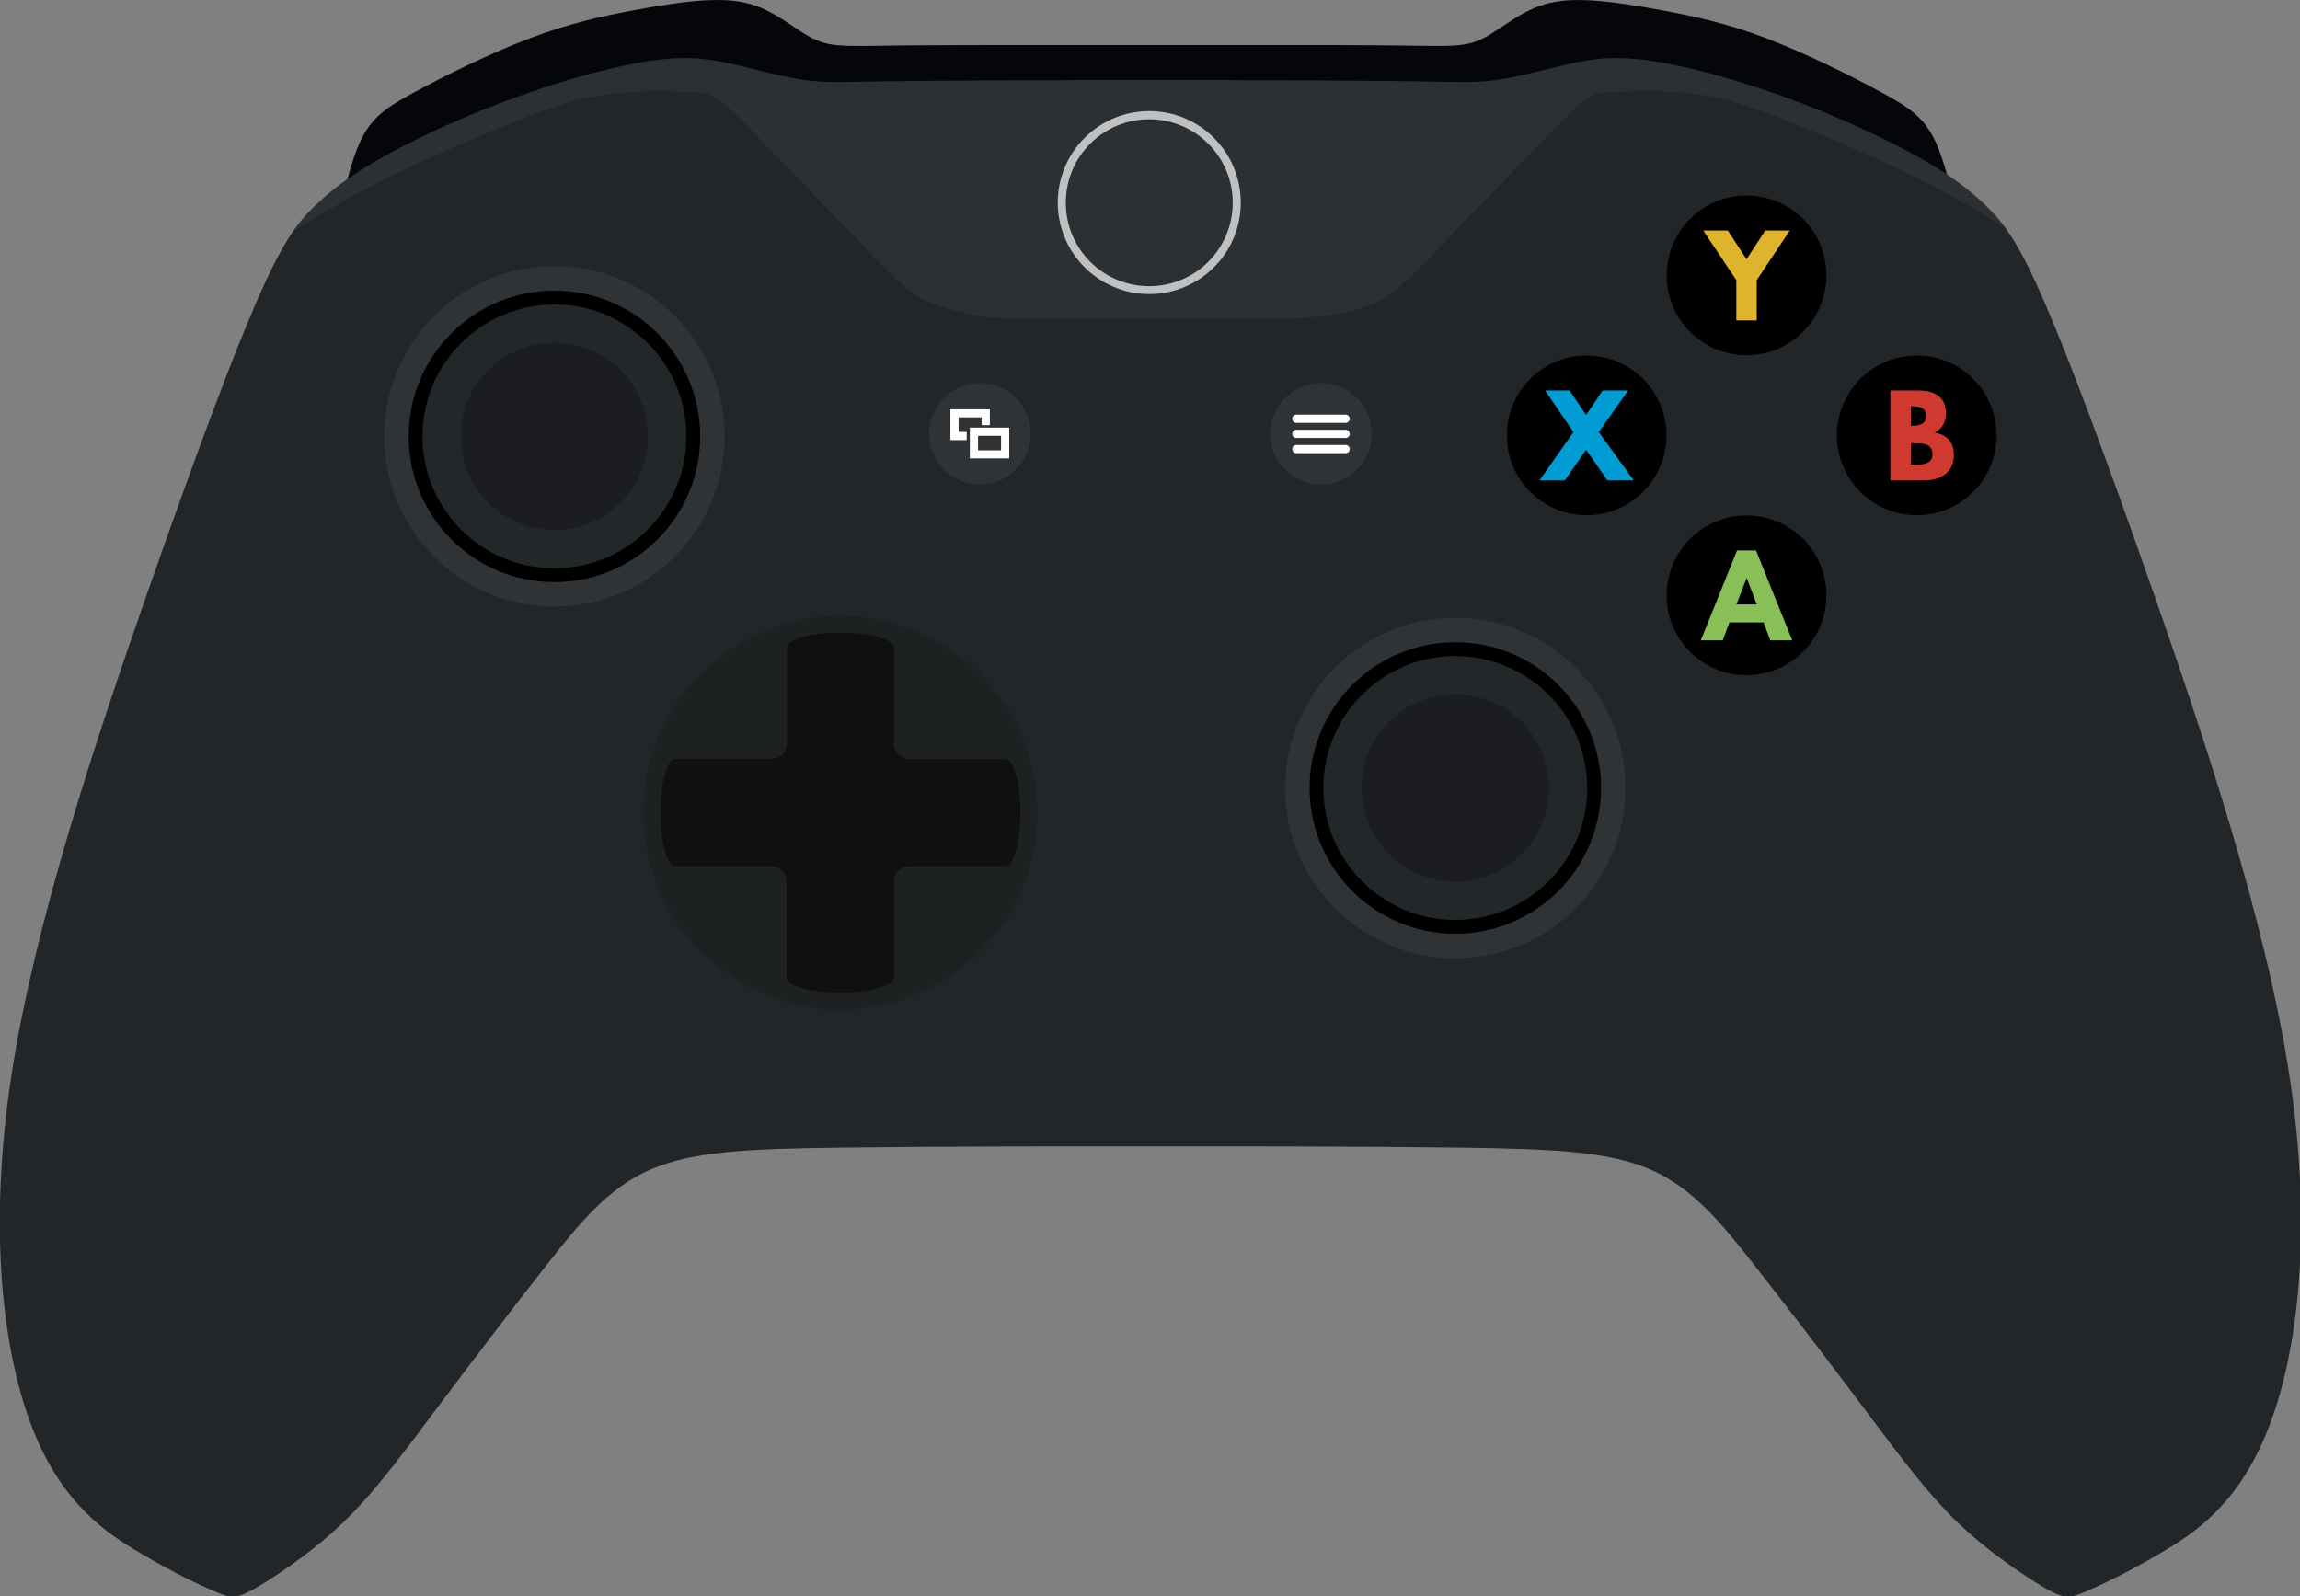 <?xml version="1.0" encoding="utf-8"?>
<!-- Generator: Adobe Illustrator 23.0.6, SVG Export Plug-In . SVG Version: 6.00 Build 0)  -->
<svg version="1.1"
	 id="svg8" inkscape:version="0.92.4 (5da689c313, 2019-01-14)" sodipodi:docname="xbox.svg" xmlns:cc="http://creativecommons.org/ns#" xmlns:dc="http://purl.org/dc/elements/1.1/" xmlns:inkscape="http://www.inkscape.org/namespaces/inkscape" xmlns:rdf="http://www.w3.org/1999/02/22-rdf-syntax-ns#" xmlns:sodipodi="http://sodipodi.sourceforge.net/DTD/sodipodi-0.dtd" xmlns:svg="http://www.w3.org/2000/svg"
	 xmlns="http://www.w3.org/2000/svg" xmlns:xlink="http://www.w3.org/1999/xlink" x="0px" y="0px" viewBox="0 0 527.5 366.1"
	 style="enable-background:new 0 0 527.5 366.1;" xml:space="preserve">
<rect x="0" y="0" width="527.5" height="366.1" fill="#808080" stroke="none"/>
<style type="text/css">
	.st0{fill:#05060A;}
	.st1{fill:#222629;}
	.st2{fill:#1D2122;}
	.st3{fill:#2F3336;}
	.st4{fill:#101010;}
	.st5{fill:#22272A;}
	.st6{fill:#1C1D21;}
	.st7{opacity:0.416;fill:#373F42;enable-background:new    ;}
	.st8{fill:#FFFFFF;}
	.st9{fill:#009CD3;}
	.st10{fill:#DDB42C;}
	.st11{fill:#CF3930;}
	.st12{fill:#88BF57;}
	.st13{fill:#C0C0C0;}
</style>
<defs>
	
	
		<inkscape:path-effect  apply_no_weight="true" apply_with_weight="true" effect="bspline" helper_size="0" id="path-effect852" is_visible="true" only_selected="false" steps="2" weight="33.333">
		</inkscape:path-effect>
	
		<inkscape:path-effect  apply_no_weight="true" apply_with_weight="true" effect="bspline" helper_size="0" id="path-effect848" is_visible="true" only_selected="false" steps="2" weight="33.333">
		</inkscape:path-effect>
	
		<inkscape:path-effect  apply_no_weight="true" apply_with_weight="true" effect="bspline" helper_size="0" id="path-effect844" is_visible="true" only_selected="false" steps="2" weight="33.333">
		</inkscape:path-effect>
	
		<inkscape:path-effect  apply_no_weight="true" apply_with_weight="true" effect="bspline" helper_size="0" id="path-effect948" is_visible="true" lpeversion="1" only_selected="false" steps="2" weight="33.333">
		</inkscape:path-effect>
	
		<inkscape:path-effect  apply_no_weight="true" apply_with_weight="true" effect="bspline" helper_size="0" id="path-effect944" is_visible="true" lpeversion="1" only_selected="false" steps="2" weight="33.333">
		</inkscape:path-effect>
	
		<inkscape:path-effect  apply_no_weight="true" apply_with_weight="true" effect="bspline" helper_size="0" id="path-effect930" is_visible="true" lpeversion="1" only_selected="false" steps="2" weight="33.333">
		</inkscape:path-effect>
	
		<inkscape:path-effect  apply_no_weight="true" apply_with_weight="true" effect="bspline" helper_size="0" id="path-effect926" is_visible="true" lpeversion="1" only_selected="false" steps="2" weight="33.333">
		</inkscape:path-effect>
	
		<inkscape:path-effect  apply_no_weight="true" apply_with_weight="true" effect="bspline" helper_size="0" id="path-effect855" is_visible="true" lpeversion="1" only_selected="false" steps="2" weight="33.333">
		</inkscape:path-effect>
	
		<inkscape:path-effect  apply_no_weight="true" apply_with_weight="true" effect="bspline" helper_size="0" id="path-effect851" is_visible="true" lpeversion="1" only_selected="false" steps="2" weight="33.333">
		</inkscape:path-effect>
</defs>
<sodipodi:namedview  bordercolor="#666666" borderopacity="1.0" id="base" inkscape:current-layer="layer1" inkscape:cx="-2968.2059" inkscape:cy="262.75947" inkscape:document-rotation="0" inkscape:document-units="mm" inkscape:pageopacity="0.0" inkscape:pageshadow="2" inkscape:snap-global="false" inkscape:snap-smooth-nodes="true" inkscape:window-height="1017" inkscape:window-maximized="1" inkscape:window-width="1920" inkscape:window-x="-8" inkscape:window-y="-8" inkscape:zoom="0.08838835" pagecolor="#ffffff" showgrid="false">
	</sodipodi:namedview>
<g id="layer1" inkscape:groupmode="layer" inkscape:label="Ebene 1">
	<g id="g968" transform="matrix(0.33,0,0,0.33,103.663,-1.283)">
		<path id="path942" inkscape:connector-curvature="0" class="st0" d="M782.4,3.9c-11.2,0-20.7,1.6-29.9,5.4
			c-11.3,4.7-22,13-30.3,18.1c-8.3,5.1-14.3,7.2-23.9,8s-23,0.2-51.1,0c-18.4-0.2-44.2-0.2-72.2-0.2c-3.4,0-7.2,0-12.2,0h-33.5
			h-91.4h-33.5c-5,0-8.8,0-12.2,0c-28,0-53.8,0.1-72.2,0.2c-28.1,0.3-41.4,0.8-51.1,0c-9.6-0.8-15.6-2.9-23.9-8
			c-8.3-5.1-19-13.4-30.3-18.1c-9.2-3.9-18.8-5.4-29.9-5.4c-2.6,0-5.2,0.1-8,0.2c-14.7,0.7-32.3,3.5-52.5,7.3
			c-20.1,3.8-42.8,8.7-70.2,19.1C26.7,40.8-5.3,56.7-26.5,68.2s-31.3,18.6-39.4,39c-2.7,6.7-5.1,14.9-7.7,24.9
			c8-5.7,17.4-11.5,28.8-17.8c24.3-13.3,57.7-28.5,91.8-40.7s68.8-21.4,93.5-24.7c7.7-1,14.5-1.5,20.6-1.5c13.5,0,24,2,35.4,4.7
			C213.1,56,231.4,61,246.7,63c15.3,2,27.6,0.9,76,0.4c28.7-0.3,69.5-0.4,107.3-0.5c0.3,0,0.5-0.1,0.6-0.1c0.3,0,0.3,0,42.6,0
			c3.4,0,8.4,0,12.3,0c3.9,0,8.9,0,12.3,0c42.2,0,42.2,0,42.6,0c0.1,0,0.3,0,0.6,0.1c37.7,0.1,78.6,0.2,107.3,0.5
			c48.4,0.5,60.7,1.6,76-0.4c15.3-2,33.6-7.1,50.1-10.9c16.5-3.8,31.3-6.5,56-3.1c24.7,3.3,59.4,12.5,93.5,24.7
			c34.1,12.2,67.6,27.4,91.8,40.7c9.3,5.1,17.3,9.9,24.3,14.6c-2.2-8.5-4.5-15.7-6.9-21.8c-8.1-20.4-18.3-27.5-39.4-39
			c-21.1-11.5-53.2-27.4-80.5-37.8S863,15.2,842.8,11.4c-20.1-3.8-37.7-6.5-52.5-7.3C787.6,4,784.9,3.9,782.4,3.9L782.4,3.9z"/>
		<path id="path849" inkscape:connector-curvature="0" class="st1" d="M161.3,44.3c-6.1,0-12.9,0.5-20.6,1.5
			c-24.7,3.3-59.4,12.5-93.5,24.7C13,82.7-20.5,97.9-44.7,111.2c-24.3,13.3-39.3,24.7-51.7,36.9c-12.4,12.3-22,25.5-39.5,65.6
			c-17.4,40.1-42.6,107.3-76.7,204.8s-77.1,225.5-93.5,332.3c-16.4,106.8-6.3,192.5,14.4,245.5s51.5,73.2,75.4,87.3
			c23.9,14.1,40.6,21.9,50.6,26.1c10,4.3,13.2,5,18.7,3.1c5.5-1.9,13.4-6.3,26.9-15.4c13.5-9.1,32.8-22.9,51.6-42.4
			c18.8-19.5,37.3-44.7,60.2-75.2c22.9-30.5,50.3-66.4,73.7-96.2c23.5-29.9,43-53.8,72.1-66.6c29.1-12.8,67.8-14.6,132.1-15.4
			c63-0.9,150.3-0.9,215.8-0.9c65.5,0,152.8,0,215.8,0.9c64.3,0.9,102.9,2.6,132.1,15.4c29.1,12.8,48.7,36.7,72.1,66.6
			c23.5,29.9,50.8,65.7,73.7,96.2c22.9,30.5,41.4,55.7,60.2,75.2c18.8,19.5,38.1,33.3,51.6,42.4c13.5,9.1,21.4,13.6,26.9,15.4
			c5.5,1.9,8.8,1.2,18.7-3.1c10-4.3,26.7-12.1,50.6-26.1s54.8-34.2,75.4-87.3c20.7-53,30.8-138.7,14.4-245.5
			c-16.4-106.8-59.4-234.8-93.5-332.3s-59.3-164.7-76.7-204.8c-17.4-40.1-27.1-53.3-39.5-65.6c-12.4-12.3-27.4-23.7-51.7-36.9
			c-24.3-13.3-57.8-28.5-91.8-40.7c-34.1-12.2-68.8-21.4-93.5-24.7c-24.7-3.3-39.5-0.7-56,3.1c-16.5,3.8-34.8,8.9-50.1,10.9
			s-27.6,0.9-76,0.4c-28.7-0.3-69.5-0.4-107.3-0.5c-0.3,0-0.5-0.1-0.6-0.1c-0.3,0-0.3,0-42.6,0c-3.4,0-8.4,0-12.3,0
			c-3.9,0-8.9,0-12.3,0c-42.2,0-42.2,0-42.6,0c-0.1,0-0.3,0-0.6,0.1c-37.7,0.1-78.6,0.2-107.3,0.5c-48.4,0.5-60.7,1.6-76-0.4
			s-33.6-7.1-50.1-10.9C185.3,46.3,174.8,44.2,161.3,44.3L161.3,44.3z"/>
		<circle id="path920" class="st2" cx="269.9" cy="568.8" r="136.9"/>
		<path id="path1051" inkscape:connector-curvature="0" d="M899.7,362.2c-30.7,0-55.5,24.9-55.5,55.5c0,0,0,0,0,0
			c0,30.7,24.9,55.5,55.5,55.5c0,0,0,0,0,0c30.7,0,55.5-24.9,55.5-55.5c0,0,0,0,0,0C955.3,387.1,930.4,362.2,899.7,362.2
			C899.7,362.2,899.7,362.2,899.7,362.2z"/>
		<path id="path1049" inkscape:connector-curvature="0" d="M1018,251c-30.7,0-55.5,24.9-55.5,55.5c0,30.7,24.9,55.5,55.5,55.5
			c30.7,0,55.5-24.9,55.5-55.5c0,0,0,0,0,0C1073.5,275.9,1048.7,251,1018,251C1018,251,1018,251,1018,251z"/>
		<path id="path1047" inkscape:connector-curvature="0" d="M788.6,251c-30.7,0-55.5,24.9-55.5,55.5c0,30.7,24.9,55.5,55.5,55.5
			c30.7,0,55.5-24.9,55.5-55.5c0,0,0,0,0,0C844.1,275.9,819.2,251,788.6,251C788.6,251,788.6,251,788.6,251z"/>
		<path id="path858" inkscape:connector-curvature="0" d="M899.7,139.8c-30.7,0-55.5,24.9-55.5,55.5c0,30.7,24.9,55.5,55.5,55.5
			c0,0,0,0,0,0c30.7,0,55.5-24.9,55.5-55.5c0,0,0,0,0,0C955.3,164.7,930.4,139.8,899.7,139.8z"/>
		<path id="path866" inkscape:connector-curvature="0" class="st3" d="M366.8,270.1c-19.5,0.1-35.2,15.9-35.2,35.3
			c0,19.5,15.8,35.3,35.3,35.3c0,0,0,0,0,0c19.5,0,35.3-15.8,35.3-35.3c0,0,0,0,0,0C402.2,285.9,386.4,270.1,366.8,270.1
			C366.9,270.1,366.9,270.1,366.8,270.1C366.8,270.1,366.8,270.1,366.8,270.1z"/>
		<path id="path868" inkscape:connector-curvature="0" class="st3" d="M603.9,270.1c-19.5,0.1-35.2,15.9-35.2,35.3
			c0,19.5,15.8,35.3,35.3,35.3c0,0,0,0,0,0c19.5,0,35.3-15.8,35.3-35.3c0,0,0,0,0,0C639.3,285.9,623.5,270.1,603.9,270.1
			C604,270.1,604,270.1,603.9,270.1C603.9,270.1,603.9,270.1,603.9,270.1z"/>
		<path id="path875" inkscape:connector-curvature="0" class="st4" d="M269.7,443.6c-20.5,0-37,4.7-37,10.3v66.9
			c0,5.9-4.7,10.6-10.6,10.6h-66.9c-5.7,0-10.3,16.7-10.3,37.3c0,0,0,0,0,0c0,20.6,4.6,37.3,10.3,37.3c0,0,0,0,0,0c0,0,0,0,0.1,0
			H222c5.9,0,10.6,4.7,10.6,10.6v66.9c0,5.7,16.7,10.3,37.3,10.3c0,0,0,0,0,0c20.6,0,37.3-4.6,37.3-10.3c0,0,0,0,0,0c0,0,0,0,0-0.1
			v-66.8c0-5.9,4.7-10.6,10.6-10.6h66.8c0,0,0,0,0.1,0c5.7,0,10.3-16.7,10.3-37.3c0,0,0,0,0,0c0-0.1,0-0.2,0-0.2
			c0-20.5-4.7-37-10.3-37h-66.9c-5.9,0-10.6-4.7-10.6-10.6V454c0,0,0,0,0-0.1c0-5.7-16.7-10.3-37.3-10.3c0,0,0,0,0,0
			C269.8,443.6,269.8,443.6,269.7,443.6L269.7,443.6z"/>
		<circle id="circle912" class="st3" cx="71.2" cy="307.2" r="118.3"/>
		<circle id="circle914" cx="71.2" cy="307.2" r="101.3"/>
		<circle id="circle916" class="st5" cx="71.2" cy="307.2" r="91.7"/>
		<circle id="circle918" class="st6" cx="71.2" cy="307.2" r="65.1"/>
		<path id="path922" inkscape:connector-curvature="0" class="st7" d="M161.3,44.3c-6.1,0-12.9,0.5-20.6,1.5
			c-24.7,3.3-59.4,12.5-93.5,24.7C13,82.7-20.5,97.9-44.7,111.2c-24.3,13.3-39.3,24.7-51.7,36.9c-5,4.9-9.5,10.1-14.3,17
			c13.6-8.7,30.5-19.1,49.2-29.1c30.8-16.4,66.3-31.5,94.1-43s48.1-19.2,69.6-22.8c21.5-3.6,44.1-3,57.8-2.6
			c13.7,0.4,18.4,0.5,26.1,6.2c7.7,5.7,18.2,16.8,35.4,34.5s40.8,42,59,60.9c18.1,18.9,30.8,32.6,43.7,41.2
			c34.6,16.8,68.2,15.4,92.3,15.4c17.7,0,43.2,0,70.1-0.1c26.8,0.2,52.4,0.1,70.1,0.1c28.4,0.2,70.6-1.2,92.3-15.4
			c12.8-8.6,25.5-22.2,43.7-41.2s41.9-43.2,59-60.9s27.7-28.9,35.4-34.5c7.7-5.7,12.4-5.8,14.8-5.9c2.4-0.1,2.4-0.1,13.7-0.4
			c11.3-0.3,33.9-0.9,55.4,2.7c21.5,3.6,41.7,11.4,69.6,22.8c27.9,11.5,63.3,26.6,94.1,43c17,9.1,32.6,18.5,45.5,26.7
			c-4.2-5.8-8.3-10.3-12.7-14.7c-12.4-12.3-27.4-23.7-51.7-36.9c-24.3-13.3-57.8-28.5-91.8-40.7c-34.1-12.2-68.8-21.4-93.5-24.7
			c-24.7-3.3-39.5-0.7-56,3.1c-16.5,3.8-34.8,8.9-50.1,10.9s-27.6,0.9-76,0.4c-28.7-0.3-69.5-0.4-107.3-0.5c-0.3,0-0.5-0.1-0.6-0.1
			c-0.3,0-0.3,0-42.6,0c-3.4,0-8.4,0-12.3,0c-3.9,0-8.9,0-12.3,0c-42.2,0-42.2,0-42.6,0c-0.1,0-0.3,0-0.6,0.1
			c-37.7,0.1-78.6,0.2-107.3,0.5c-48.4,0.5-60.7,1.6-76-0.4s-33.6-7.1-50.1-10.9C185.3,46.3,174.8,44.2,161.3,44.3L161.3,44.3z"/>
		<path id="path881" inkscape:connector-curvature="0" class="st8" d="M346.4,288.4v2.8v18.6h11.3v-5.7h-5.6V294h16v5.4h5.7v-11
			H346.4z M359.9,301.1v2.8v18.6h27.4v-21.4H359.9z M365.6,306.8h16v10.1h-16V306.8z"/>
		<circle id="circle1020" class="st3" cx="697.3" cy="551.6" r="118.3"/>
		<circle id="circle1022" cx="697.3" cy="551.6" r="101.3"/>
		<circle id="circle1024" class="st5" cx="697.3" cy="551.6" r="91.7"/>
		<circle id="circle1026" class="st6" cx="697.3" cy="551.6" r="65.1"/>
		<path id="path1032" inkscape:connector-curvature="0" class="st9" d="M821.3,337.8L797,304.2l20.4-28.9h-17.7l-11.5,17l-11.5-17
			h-17l19.7,28.9l-23.6,33.6h17.6l14.8-21.3l14.8,21.3L821.3,337.8z"/>
		<path id="path1034" inkscape:connector-curvature="0" class="st10" d="M869.6,164.1l23,34.5v28h14.2v-28l23-34.5h-17.1l-13,20
			l-13-20H869.6z"/>
		<path id="path1036" inkscape:connector-curvature="0" class="st11" d="M999.7,275.3v62.5h23.7c12.9,0,20.4-7.1,20.4-17.4
			c0-10.1-5.5-14.4-13.3-15.8c5.3-2.7,7.8-7.6,7.8-13.4c0-11.9-8.5-15.9-19.2-15.9H999.7z M1013.9,299.8v-13.5h1.1
			c6.2,0,9.5,1.9,9.5,6.4c0,5.2-3.3,7.1-9.5,7.1H1013.9z M1013.9,326.8V312h4.5c6.7,0,10.5,2,10.5,7.8c0,4.9-3.7,7-10.5,7H1013.9z"
			/>
		<path id="path1038" inkscape:connector-curvature="0" class="st12" d="M906.3,386.5h-13.2L867.9,449h15.3l4.6-12.5h23.8l4.6,12.5
			h15.3L906.3,386.5z M906.8,424h-14.1l7-18.2h0.2L906.8,424z"/>
		<path id="path842" inkscape:connector-curvature="0" class="st8" d="M586.9,292.1c-1.6,0-2.9,1.2-2.9,2.8c0,1.6,1.2,2.9,2.8,2.9
			c0,0,0.1,0,0.1,0H621c1.6,0,2.9-1.2,2.9-2.8c0-1.6-1.2-2.9-2.8-2.9c0,0-0.1,0-0.1,0H586.9z M586.9,302.6c-1.6,0-2.9,1.2-2.9,2.8
			c0,1.6,1.2,2.9,2.8,2.9c0,0,0.1,0,0.1,0H621c1.6,0,2.9-1.2,2.9-2.8c0-1.6-1.2-2.9-2.8-2.9c0,0-0.1,0-0.1,0H586.9z M586.9,313.2
			c-1.6,0-2.9,1.2-2.9,2.8c0,1.6,1.2,2.9,2.8,2.9c0,0,0.1,0,0.1,0H621c1.6,0,2.9-1.2,2.9-2.8c0-1.6-1.2-2.9-2.8-2.9c0,0-0.1,0-0.1,0
			H586.9z"/>
		<path id="path884" inkscape:connector-curvature="0" class="st13" d="M484.6,81.1c-35.1,0-63.6,28.5-63.6,63.6
			s28.5,63.6,63.6,63.6s63.6-28.5,63.6-63.6S519.7,81.1,484.6,81.1z M484.6,86.8c32,0,58,25.9,58,58s-25.9,58-58,58s-58-25.9-58-58
			S452.5,86.8,484.6,86.8z"/>
	</g>
</g>
</svg>
